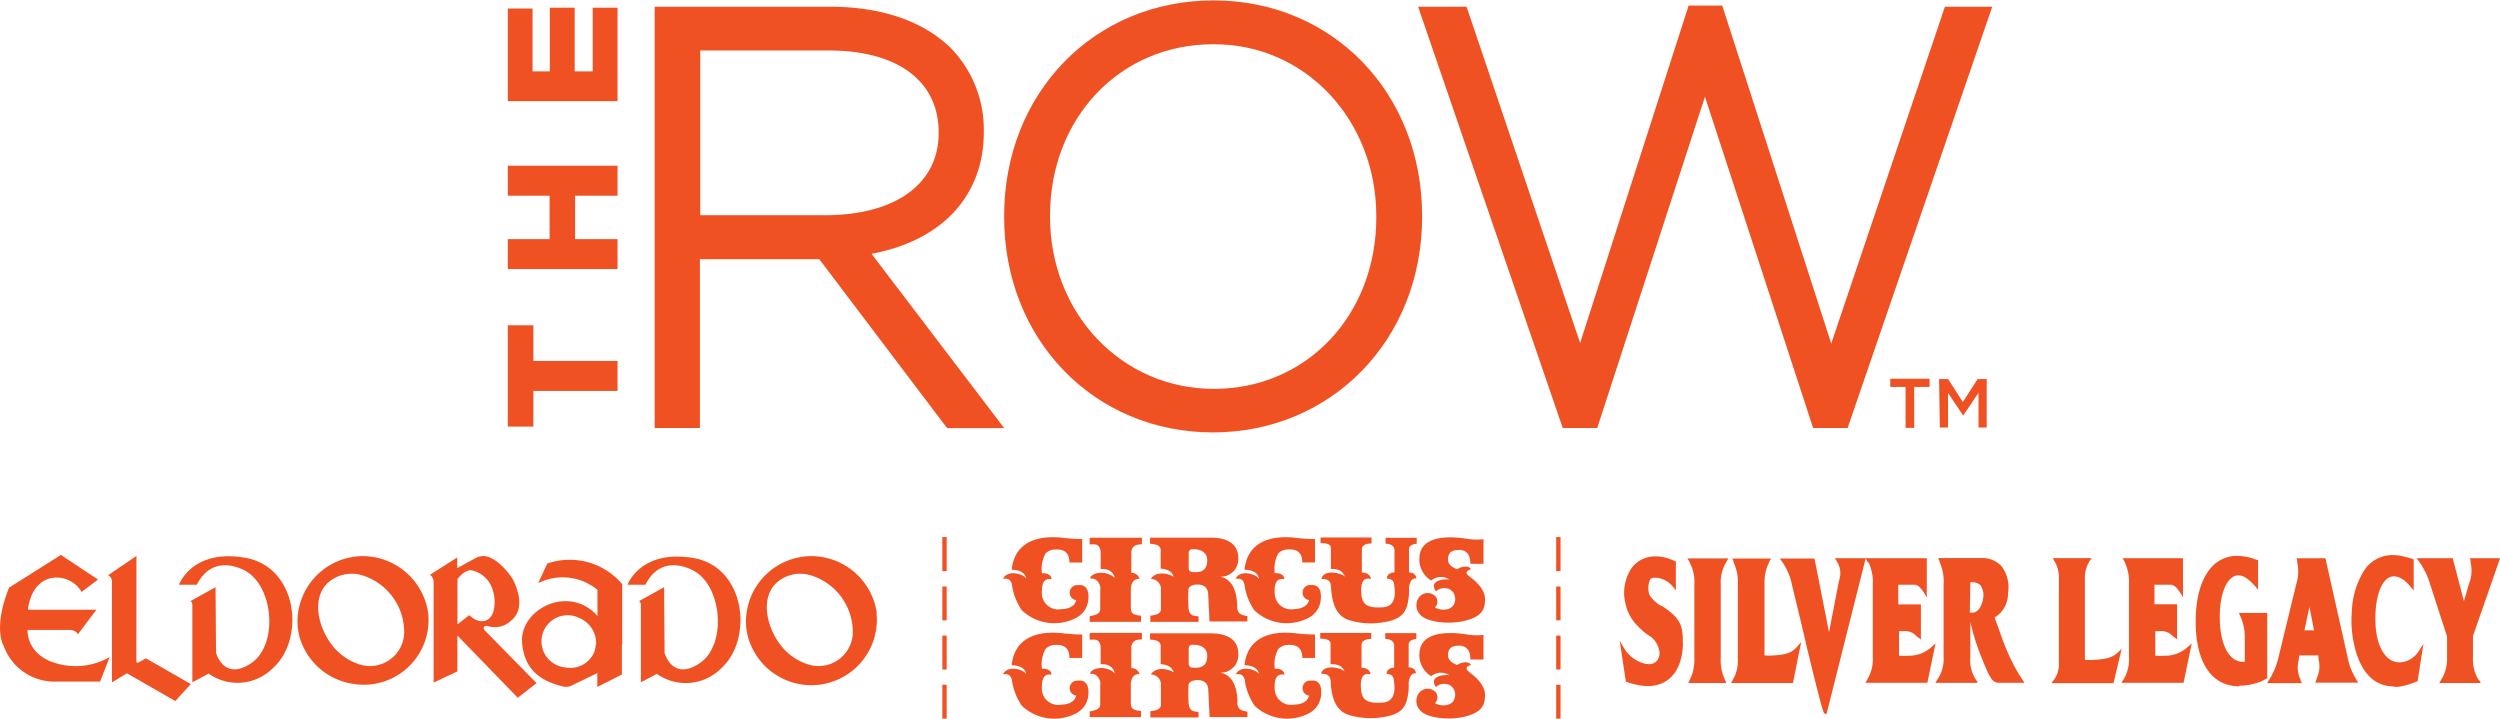 <svg id="Layer_1" data-name="Layer 1" xmlns="http://www.w3.org/2000/svg" viewBox="0 0 305.04 87.69"><title>the-row-new</title><path d="M24.49,103.35h8.39l-2.26,3s-.18-.54-1.07-.54H24.48s-.19,3,3.45,4.06a8.32,8.32,0,0,0,6.57-.75l-1.17,3H27.62a6.61,6.61,0,0,1-6.05-4.36s-1.35-2.05.65-7.1l6.32-4,4.54,3-2,1.52a3.52,3.52,0,0,0-3.9-1.65c-2.52.73-2.65,3.9-2.65,3.9" transform="translate(-21.12 -28.95)" fill="#f05123"/><path d="M37.77,96.79l-3.46,2.34a.86.86,0,0,1,.47.75c0,.72,0,12.33,0,12.33l1.82-1.11,5.91,3.39,1.89-2.07-5.47-3.14-.91.5s-.26.14-.26-.17Z" transform="translate(-21.12 -28.95)" fill="#f05123"/><path d="M64.72,109.93a6.92,6.92,0,0,1-3.21-2.43,8.45,8.45,0,0,1-1.21-2.35c-.64-1.94-.56-4.36,1.46-5.56a4.36,4.36,0,0,1,3.56-.44,7.25,7.25,0,0,1,5.11,7.21,4.19,4.19,0,0,1-5.71,3.57m8.64-6.21a8.08,8.08,0,0,0-8.08-6.91,8,8,0,0,0-7.84,8.54,7.25,7.25,0,0,0,.49,2.09.72.72,0,0,0,.09.2,8,8,0,0,0,6.12,4.74,7.9,7.9,0,0,0,9.22-8.66" transform="translate(-21.12 -28.95)" fill="#f05123"/><path d="M78.39,104l-1.45,1.13v-3.69l0-1.82c.89-1.19,1.67-1.09,1.67-1.09a3.4,3.4,0,0,1,2.65,2.49c.31.86.42,3-.7,3.57s-2.19-.59-2.19-.59m1.87,1.84s-.37-.55.33-.52a2.91,2.91,0,0,0,3-.72c2.07-1.77-.05-5.23.1-5-.17-.31-1.72-2.58-3.42-2.8a2.21,2.21,0,0,0-1,.19l-2.34,1.28,0-1.3-3.32,2.11a1.14,1.14,0,0,1,.44.8v12.35l2.9-1.36v-4.37l7.37,7.59,2.28-1.79Z" transform="translate(-21.12 -28.95)" fill="#f05123"/><path d="M93.81,107.61a3.45,3.45,0,0,1-.13.77,3.17,3.17,0,0,1-3.62,2,3.19,3.19,0,1,1,1.8-6,3.34,3.34,0,0,1,2,3.18v.06m3.18,0v-7.39a8.38,8.38,0,0,0-9.14-2.52l-1.12,2.4a6.65,6.65,0,0,1,7.24.81v3.2a5.06,5.06,0,0,0-4.43-1.79c-2.53.24-5,2.4-4.76,5.09.29,3.41,2.46,4.65,4.86,5.26a1.74,1.74,0,0,0,1,0L94,111.08v1.69l3-1.52v-3.67h0Z" transform="translate(-21.12 -28.95)" fill="#f05123"/><path d="M44.59,112.2v-9.42s0-.46-.26-.47l3.09-1.71.06,8s.92,3.51,4.27,1.28,2.75-9.29-.61-11.23c0,0-3.93-2.46-6,1.65l-2.18,0S44.51,95.9,51,97s7.36,9.93,3.44,13.45a6.09,6.09,0,0,1-7.86.69Z" transform="translate(-21.12 -28.95)" fill="#f05123"/><path d="M99.32,112.2v-9.42s0-.46-.26-.47l3.09-1.71.06,8s.92,3.51,4.27,1.28,2.75-9.29-.61-11.23c0,0-3.93-2.46-6,1.65l-2.18,0s1.56-4.34,8-3.27,7.36,9.93,3.44,13.45a6.09,6.09,0,0,1-7.86.69Z" transform="translate(-21.12 -28.95)" fill="#f05123"/><path d="M119.45,109.93a6.92,6.92,0,0,1-3.21-2.43h0a8.42,8.42,0,0,1-1.2-2.35c-.64-1.94-.56-4.36,1.46-5.56a4.36,4.36,0,0,1,3.56-.44,7.25,7.25,0,0,1,5.11,7.21,4.19,4.19,0,0,1-5.71,3.57m8.64-6.21A8.08,8.08,0,0,0,120,96.81a8,8,0,0,0-7.84,8.54,7,7,0,0,0,.52,2.16h0a8,8,0,0,0,15.39-3.79" transform="translate(-21.12 -28.95)" fill="#f05123"/><path d="M226.45,107.43c.06-2.41-.51-3.17-2.54-4.54l-.08,0a4.1,4.1,0,0,1-1.41-1.29,2.35,2.35,0,0,1,.09-2h0a.73.73,0,0,1,.43-.16h.15a2.54,2.54,0,0,1,1.07.26h0a2.74,2.74,0,0,1,1.1.86l.34.41v-3.5l-.13-.06-.26-.11a4.94,4.94,0,0,0-1.94-.46h-.11a3.58,3.58,0,0,0-2.84,1.26,5.38,5.38,0,0,0-.85,4.55,5.26,5.26,0,0,0,1.46,2.66v0l.15.15.15.15a6.14,6.14,0,0,0,.77.67l.32.22.29.2a2.74,2.74,0,0,1,1,1.87,1.44,1.44,0,0,1-.38,1.07,1.25,1.25,0,0,1-.92.35,2.81,2.81,0,0,1-1.17-.3,4,4,0,0,1-1.89-1.72l-.5-.85.75,5,.61.21c.2.06.39.1.59.14a6,6,0,0,0,1.48.19c2.6,0,4.21-1.93,4.29-5.16" transform="translate(-21.12 -28.95)" fill="#f05123"/><path d="M227.27,97.56a4.94,4.94,0,0,1,.59,2.66v8.93a5.77,5.77,0,0,1-.5,2.64,2.4,2.4,0,0,0-.11.23l-.12.27h4.63l-.12-.27a1.45,1.45,0,0,1-.09-.22v0a5.51,5.51,0,0,1-.47-2.63v-8.93a4.69,4.69,0,0,1,.64-2.65l.09-.17.2-.34h-5l.17.28a2.53,2.53,0,0,0,.13.22" transform="translate(-21.12 -28.95)" fill="#f05123"/><path d="M232.57,111.89l-.07.11-.17.29h7.56l1-5-.47.54c-.55.64-1.15,1-2.87,1.09a6.23,6.23,0,0,1-1.13,0v-8.66a1.48,1.48,0,0,1,0-.21v-.22a5.41,5.41,0,0,1,.53-2.22,1.58,1.58,0,0,1,.11-.23l.16-.28H232.5l.11.26,0,.11.06.14a5.68,5.68,0,0,1,.49,2.63v9a4.67,4.67,0,0,1-.59,2.63l-.06.11" transform="translate(-21.12 -28.95)" fill="#f05123"/><path d="M248.79,97.06H245l.19.29a.93.93,0,0,1,.11.19,2.71,2.71,0,0,1,.2,2.31l-1.21,6.25-1.77-9h-4.23l.22.32a1.18,1.18,0,0,0,.13.18,7.4,7.4,0,0,1,1.06,2.38c0,.15,1,4.06,1.88,7.92.56,2.3,1,4.14,1.35,5.46.67,2.59.72,2.61.85,2.66l.2.07,4.72-18.76Z" transform="translate(-21.12 -28.95)" fill="#f05123"/><path d="M249.11,97.56h0a5.49,5.49,0,0,1,.52,2.65v8.93a4.73,4.73,0,0,1-.62,2.63v0a.6.6,0,0,1-.06.11l-.06.09-.16.29h7.56l1-4.82-.44.41a4.11,4.11,0,0,1-3,1.11,5.46,5.46,0,0,1-.8,0l-.22,0v-3h.67a1.79,1.79,0,0,1,1.07.27l0,0,.42.36,0,0,.51.4v-4.29h-2.76V100.3h1.57l.22,0h.22c.34.05.54.17.93.69l.16.22.38.65V97.06h-7.49l.17.28a1.51,1.51,0,0,1,.11.22" transform="translate(-21.12 -28.95)" fill="#f05123"/><path d="M280.38,97.56h0a5.61,5.61,0,0,1,.51,2.65v8.93a4.67,4.67,0,0,1-.62,2.63v0l-.07.12-.06.08-.17.29h7.58l1-4.82-.44.41a4.13,4.13,0,0,1-3,1.11,5.63,5.63,0,0,1-.8,0l-.21,0v-3h.66a1.82,1.82,0,0,1,1.08.27l0,0,.42.35,0,0,.5.39v-4.29h-2.76V100.3h1.58l.21,0h.23c.33.05.54.17.92.69l.17.22.37.61V97.06H280.1l.18.29a1,1,0,0,1,.1.21" transform="translate(-21.12 -28.95)" fill="#f05123"/><path d="M261.53,100h0a.78.78,0,0,1,.22,0h0a1.27,1.27,0,0,1,1,.35,2.06,2.06,0,0,1,.34,1.61,2.93,2.93,0,0,1-.39,1.13,1.27,1.27,0,0,1-.76.61h0a.78.78,0,0,1-.22,0l-.16,0h-.09Zm.77,12a.83.83,0,0,1-.08-.12.61.61,0,0,1-.07-.1,4.2,4.2,0,0,1-.62-2.63v-4.31a29.48,29.48,0,0,0,1.4,4.42c1,2.46,1.28,3,2.09,3h3.13l-.42-.62-.22-.35a21.64,21.64,0,0,1-1.12-2.08c-.4-.84-.73-1.66-1-2.42l-.3-.85-.6-1.65.21-.13a3.38,3.38,0,0,0,1.43-2.82,4.28,4.28,0,0,0-.79-3.3,3.14,3.14,0,0,0-2.26-1c-.21,0-.42,0-.62,0H257.6l.12.26.07.16,0,.09a5.59,5.59,0,0,1,.48,2.65v8.93a4.38,4.38,0,0,1-.69,2.63.61.61,0,0,0-.07.1l-.08.12-.16.29h5.16Z" transform="translate(-21.12 -28.95)" fill="#f05123"/><path d="M271.64,112l-.21.3H279l1-4.19-.47.45c-.54.51-1.16.81-2.88.9a9,9,0,0,1-1.14,0V99.68a1,1,0,0,1,0-.17c0-.06,0-.12,0-.18a3.7,3.7,0,0,1,.51-1.81h0a1,1,0,0,1,.1-.17l.23-.3H271.6l.15.27c0,.07.07.14.11.2a4,4,0,0,1,.48,2.15l0,10.06a3.29,3.29,0,0,1-.58,2.14l-.14.18" transform="translate(-21.12 -28.95)" fill="#f05123"/><path d="M294.33,112.62a7.34,7.34,0,0,0,1.95-.28,4.54,4.54,0,0,0,1.39-.6l.09,0v-8h-3.45l.11.26c0,.1.07.18.1.24a6.1,6.1,0,0,1,.5,2.28h0v3.18h0l-.1,0a1.94,1.94,0,0,1-1.57-.63c-.93-.92-1.43-2.8-1.38-5.15.05-2.8,1-4.77,2.25-4.77a1.72,1.72,0,0,1,1,.35h0a4.47,4.47,0,0,1,.85.76l.17.15.4.51V97.27l-.14,0-.22-.07-.18-.07a6.32,6.32,0,0,0-2-.35,4.09,4.09,0,0,0-3,1.23c-1.37,1.37-2.11,3.85-2.07,7,.06,4.88,2,7.68,5.32,7.68" transform="translate(-21.12 -28.95)" fill="#f05123"/><path d="M302.91,103l.56,2.86H302.3Zm-1.07,9a.2.2,0,0,1,0-.08l-.05-.11a3.42,3.42,0,0,1-.22-2.2l.06-.34v-.09l.06-.26H304l0,.25.12.82v0a3.47,3.47,0,0,1-.34,1.77l0,.09-.06.14-.11.26h5.25l-.18-.29a.67.67,0,0,1-.06-.12.75.75,0,0,1-.07-.12,7.67,7.67,0,0,1-1-2.65l-2.69-12h-3.52l.07.24s0,.07,0,.1,0,.09,0,.15a5,5,0,0,1-.1,2.63l-2.17,8.93a8.57,8.57,0,0,1-1.08,2.66,1.94,1.94,0,0,0-.15.24l-.16.28H302Z" transform="translate(-21.12 -28.95)" fill="#f05123"/><path d="M313.19,112.75h0a5.63,5.63,0,0,0,.58,0,8.94,8.94,0,0,0,2.23-.65l.1,0,.72-4.59-.49.76a3,3,0,0,1-1.41,1.27,2.77,2.77,0,0,1-1.05.23,2.08,2.08,0,0,1-1.53-.68c-1-1-1.46-2.85-1.38-5.18.11-2.82,1-4.64,2.27-4.64a2.21,2.21,0,0,1,1.35.59,1.37,1.37,0,0,1,.18.16l.17.15.36.42.34.4V97.2l-.44-.15-.46-.12-.64-.16a6,6,0,0,0-1-.09,4.1,4.1,0,0,0-3.51,1.88,10.17,10.17,0,0,0-1.5,5,13.68,13.68,0,0,0,.49,4.87c.85,2.83,2.41,4.27,4.63,4.27" transform="translate(-21.12 -28.95)" fill="#f05123"/><path d="M323.53,111.89l-.06-.11a4.79,4.79,0,0,1-.61-2.63v-2.59l3.31-9.5h-3.68l.07.24,0,.1a.57.57,0,0,0,0,.14,4.3,4.3,0,0,1-.18,2.63l-.62,2.14-1.37-5.25H316l.37.52.2.3a9.24,9.24,0,0,1,1.07,2.39l2.06,6.33v2.55a4.8,4.8,0,0,1-.65,2.63.2.2,0,0,0-.05.09l-.09.13-.16.29h5.07l-.17-.29-.07-.11" transform="translate(-21.12 -28.95)" fill="#f05123"/><path d="M154.07,95.38a4.75,4.75,0,0,1,.64,0c.43,0,.71.44.71,1v2c1.29-.09,1.67.73,1.71,1.09-1.15-1.08-2.95-.59-3,.08a1,1,0,0,1,.93.35,1.36,1.36,0,0,1,.31,1.08c0,2.13,0,1.88,0,2.3,0,.66-.89.77-1.29.86v.69h6.26v-.76a3.08,3.08,0,0,1-.72-.12c-.51-.18-.52-.54-.52-1v-2.08a1.71,1.71,0,0,1,.19-.84.94.94,0,0,1,.87-.46,1,1,0,0,0-1-.72V96.48a1,1,0,0,1,.53-1,2.15,2.15,0,0,1,.76-.11v-.81h-6.37Z" transform="translate(-21.12 -28.95)" fill="#f05123"/><path d="M152.67,100.35a.92.92,0,0,0-.22,1.83c-.13.39-.45,1.06-1.85,1.1a2,2,0,0,1-2.36-1.93c0-1.24.22-1.87,1.18-1.73,0-.27-.2-.77-1.16-.72a3.76,3.76,0,0,1,.45-2.44,1.66,1.66,0,0,1,1.11-.46c.46,0,1.79-.13,1.79,1.59h1.55V94.72a20.39,20.39,0,0,1-2.6-.18c-.48,0-5.51-.73-6,3.93.39,0,1.6.08,1.78,1.09-.29-.55-2.22-1.18-2.83,0,.39,0,.83-.09,1.07.64a7.24,7.24,0,0,0,1.23,3.22,5.75,5.75,0,0,0,6.63.91,2.74,2.74,0,0,0,1.46-2.1c.1-.7.06-2-1.19-1.89" transform="translate(-21.12 -28.95)" fill="#f05123"/><path d="M174.7,99.56c-.28-.55-2.21-1.18-2.82,0,.39,0,.83-.09,1.07.64a7.32,7.32,0,0,0,1.22,3.22,5.75,5.75,0,0,0,6.63.91,2.74,2.74,0,0,0,1.46-2.1c.1-.7.07-2-1.18-1.89a.92.92,0,0,0-.22,1.83c-.13.39-.45,1.06-1.85,1.1a2,2,0,0,1-2.36-1.93c-.05-1.24.22-1.87,1.18-1.73,0-.27-.2-.77-1.16-.72a3.8,3.8,0,0,1,.44-2.44,1.7,1.7,0,0,1,1.12-.46c.46,0,1.79-.14,1.79,1.59h1.55V94.72a20.39,20.39,0,0,1-2.6-.18c-.48,0-5.52-.73-6,3.93.39,0,1.6.08,1.77,1.09" transform="translate(-21.12 -28.95)" fill="#f05123"/><path d="M196.36,101.83a1.32,1.32,0,0,0-2.18.12,1.65,1.65,0,0,0,.23,2c.73.9,3.55,1.27,5.63.7s2.23-1.54,2.28-2.46-.57-1.93-1.87-2.87c-.24-.2-.79-.61.14-.91-.09-.29-.73-.57-1.69,0-.52-.23-1.22-.55-1.09-1.44s.91-.92,1.4-.92c.15,0,1.35,0,1.32,1.69h1.6v-3a7.7,7.7,0,0,1-2.24-.08c-1.39-.21-5.36-.59-5.57,2.22a3,3,0,0,0,1.43,2.9,1.88,1.88,0,0,1,2.23-.12c-.44-.08-2.64,0-1.65,1.44a1.51,1.51,0,0,1,1.8-.17,1.39,1.39,0,0,1,.46,1.6c-.32,1-1.8.94-2.38.53a1,1,0,0,0,.15-1.23" transform="translate(-21.12 -28.95)" fill="#f05123"/><path d="M166.16,96.46c0-.55.47-.5.63-.5s1.7,0,1.63,1.47-1.24,1.33-1.71,1.33-.55-.3-.55-.5v-1.8m-3.42-.37v2.25c.49,0,1.41.2,1.58,1-.44-.35-2.11-.84-2.78.25a1.23,1.23,0,0,1,1.14.76,1,1,0,0,1,.09.49v2.23c0,.27.17.86-1.29,1v.76h5.88v-.67c-.4-.09-1.23.1-1.23-1.28a15.45,15.45,0,0,1,0-2c0-.22.25-.54.9-.6s1.46.14,1.51,1.16.16,3.34.16,3.34h4.62v-.66c-.47-.07-1.24-.17-1.24-1.09,0-1.16-.23-3.4-2.13-3.72A2.12,2.12,0,0,0,172.2,97c0-1.61-1.24-2.45-3.33-2.45h-7.42v.76c.45,0,1.29.09,1.29.76" transform="translate(-21.12 -28.95)" fill="#f05123"/><path d="M183.51,95.85v2.53c.65,0,1.36,0,1.74,1-.14-.45-2.62-1.1-2.89.21.57,0,1.07.09,1.15.83s.05,3.47,2.17,4.18a9.09,9.09,0,0,0,4.35.26c1.95-.32,2.5-1.1,2.78-2a7,7,0,0,0,.23-2.07c0-.54.26-1.37.88-1.25,0-.24-.09-.69-.88-.75V96c0-.18,0-.59.94-.71v-.72h-3.8v.72c.41,0,1.09.14,1.09.83v2.68c-.39,0-.92.17-.92.74.3.06.77.06.86.65s.5,2.74-1.36,2.86-2.5-.3-2.62-1.58.15-2.14,1.15-1.87c0-.36-.35-.79-1.09-.79V95.94c0-.21.17-.68,1.18-.68v-.73h-6.22v.7c.5,0,1.26,0,1.26.62" transform="translate(-21.12 -28.95)" fill="#f05123"/><path d="M154.07,107a4.75,4.75,0,0,1,.64,0c.43,0,.71.44.71,1v2c1.29-.09,1.67.73,1.71,1.09-1.15-1.08-2.95-.59-3,.08a1,1,0,0,1,.93.35,1.36,1.36,0,0,1,.31,1.08c0,2.13,0,1.87,0,2.3,0,.66-.89.77-1.29.86v.69h6.26v-.76a3.08,3.08,0,0,1-.72-.12c-.51-.18-.52-.55-.52-1v-2.08a1.71,1.71,0,0,1,.19-.84.94.94,0,0,1,.87-.46,1,1,0,0,0-1-.72v-2.39a1,1,0,0,1,.53-1,2.22,2.22,0,0,1,.76-.1v-.81h-6.37Z" transform="translate(-21.12 -28.95)" fill="#f05123"/><path d="M152.67,112a.92.92,0,0,0-.22,1.83c-.13.39-.45,1.06-1.85,1.1a2,2,0,0,1-2.36-1.94c0-1.23.22-1.86,1.18-1.72,0-.27-.2-.77-1.16-.73a3.74,3.74,0,0,1,.45-2.43,1.74,1.74,0,0,1,1.11-.47c.46,0,1.79-.13,1.79,1.59h1.55v-2.86a20.39,20.39,0,0,1-2.6-.18c-.48,0-5.51-.73-6,3.93.39,0,1.6.08,1.78,1.09-.29-.55-2.22-1.18-2.83,0,.39,0,.83-.09,1.07.64a7.24,7.24,0,0,0,1.23,3.22,5.76,5.76,0,0,0,6.63.91,2.74,2.74,0,0,0,1.46-2.1c.1-.7.06-2-1.19-1.89" transform="translate(-21.12 -28.95)" fill="#f05123"/><path d="M181.08,112a.92.92,0,0,0-.22,1.83c-.13.39-.45,1.06-1.85,1.1a2,2,0,0,1-2.36-1.94c-.05-1.23.22-1.86,1.18-1.72,0-.27-.2-.77-1.16-.73a3.78,3.78,0,0,1,.44-2.43,1.78,1.78,0,0,1,1.12-.47c.46,0,1.79-.13,1.79,1.59h1.55v-2.86a20.39,20.39,0,0,1-2.6-.18c-.48,0-5.52-.73-6,3.93.39,0,1.6.08,1.77,1.09-.28-.55-2.21-1.18-2.82,0,.39,0,.83-.09,1.07.64a7.32,7.32,0,0,0,1.22,3.22,5.77,5.77,0,0,0,6.63.91,2.74,2.74,0,0,0,1.46-2.1c.1-.7.07-2-1.18-1.89" transform="translate(-21.12 -28.95)" fill="#f05123"/><path d="M200.45,111c-.24-.21-.79-.62.14-.91-.09-.29-.73-.57-1.69,0-.52-.23-1.22-.55-1.09-1.44s.91-.92,1.4-.92c.15,0,1.35,0,1.32,1.69h1.6v-3a7.49,7.49,0,0,1-2.24-.09c-1.39-.2-5.36-.58-5.57,2.23a3,3,0,0,0,1.43,2.9,1.88,1.88,0,0,1,2.23-.12c-.44-.09-2.64,0-1.65,1.44a1.51,1.51,0,0,1,1.8-.17,1.39,1.39,0,0,1,.46,1.59c-.32,1-1.8.95-2.38.54a1,1,0,0,0,.15-1.24,1.32,1.32,0,0,0-2.18.13,1.64,1.64,0,0,0,.23,2c.73.91,3.55,1.28,5.63.71s2.23-1.55,2.28-2.47-.57-1.92-1.87-2.86" transform="translate(-21.12 -28.95)" fill="#f05123"/><path d="M166.71,110.42c-.47,0-.55-.3-.55-.51v-1.79c0-.56.46-.5.63-.5s1.7,0,1.63,1.47-1.23,1.33-1.71,1.33m5.4,4.32c0-1.16-.22-3.4-2.13-3.72a2.12,2.12,0,0,0,2.22-2.34c0-1.61-1.24-2.45-3.33-2.45h-7.42V107c.45,0,1.29.09,1.29.76V110c.49,0,1.41.21,1.58,1-.44-.36-2.11-.84-2.78.25a1.25,1.25,0,0,1,1.15.76,1.16,1.16,0,0,1,.08.49v2.23c0,.27.17.86-1.29,1v.76h5.88v-.67c-.4-.09-1.22.1-1.22-1.28a16.74,16.74,0,0,1,0-2c0-.22.24-.54.9-.6s1.46.14,1.51,1.16.16,3.34.16,3.34h4.62v-.66c-.47-.07-1.24-.17-1.24-1.09" transform="translate(-21.12 -28.95)" fill="#f05123"/><path d="M193,110.45v-2.82c0-.18,0-.6.94-.72v-.71h-3.8v.71c.41,0,1.09.15,1.09.84v2.67c-.39,0-.92.18-.92.75.3.06.77.06.86.65s.5,2.74-1.36,2.86-2.5-.3-2.62-1.58.15-2.14,1.15-1.87c0-.36-.35-.8-1.09-.8V107.6c0-.21.17-.69,1.18-.69v-.73h-6.22v.7c.5,0,1.26.06,1.26.63V110c.65,0,1.36,0,1.74.95-.14-.45-2.62-1.1-2.89.21.56,0,1.07.09,1.15.83s.05,3.47,2.17,4.18a9.18,9.18,0,0,0,4.34.26c2-.32,2.51-1.1,2.79-2a7,7,0,0,0,.23-2.06c0-.54.26-1.37.88-1.25,0-.24-.09-.69-.88-.75" transform="translate(-21.12 -28.95)" fill="#f05123"/><path d="M136.1,116.64h.53v-4.13h-.53Zm0-6h.53V106.5h-.53Zm0-6h.53v-4.13h-.53Zm0-6h.53V94.48h-.53Z" transform="translate(-21.12 -28.95)" fill="#f05123"/><path d="M211,116.64h.53v-4.13H211Zm0-6h.53V106.5H211Zm0-6h.53v-4.13H211Zm0-6h.53V94.48H211Z" transform="translate(-21.12 -28.95)" fill="#f05123"/><polygon points="65.08 44.04 65.08 39.69 61.96 39.69 61.96 52.05 65.08 52.05 65.08 47.7 75.35 47.7 75.35 44.04 65.08 44.04" fill="#f05123"/><polygon points="75.35 23.88 75.35 20.22 61.96 20.22 61.96 23.88 67.06 23.88 67.06 29.18 61.96 29.18 61.96 32.83 75.35 32.83 75.35 29.18 70.17 29.18 70.17 23.88 75.35 23.88" fill="#f05123"/><polygon points="72.32 0.94 72.32 8.71 70.12 8.71 70.12 0.94 67.09 0.94 67.09 8.71 64.98 8.71 64.98 1.04 61.96 1.04 61.96 12.34 75.35 12.34 75.35 0.94 72.32 0.94" fill="#f05123"/><path d="M127.46,59.92c8.61-1.61,13.7-7.09,13.7-14.84v-.14a14.25,14.25,0,0,0-4-10.1c-3.37-3.31-8.48-5.07-14.79-5.07H101v51.4h5.52V60.58h14.57l15.13,20,.48.61h6.95Zm8.19-14.84v.13c0,6.19-5.31,10-13.86,10H106.56V35.11h15.7C130.64,35.11,135.65,38.84,135.65,45.08Z" transform="translate(-21.12 -28.95)" fill="#f05123"/><path d="M169.18,29c-14.56,0-25.54,11.3-25.54,26.29v.13c0,15,11,26.29,25.47,26.29s25.53-11.3,25.53-26.29v-.13C194.64,40.25,183.69,29,169.18,29Zm19.87,26.36v.13c0,11.92-8.51,20.91-19.81,20.91s-20-9.24-20-21v-.14c0-11.92,8.54-20.91,19.88-20.91C180.29,34.26,189.05,43.51,189.05,55.31Z" transform="translate(-21.12 -28.95)" fill="#f05123"/><polygon points="237.31 0.82 223.44 41.92 210.14 0.68 206.04 0.68 192.8 41.85 179.31 1.9 178.94 0.82 173.03 0.82 190.68 52.22 194.89 52.22 208.03 11.8 220.87 51.12 221.23 52.22 225.44 52.22 242.36 2.93 243.09 0.82 237.31 0.82" fill="#f05123"/><path d="M253.63,76.16h-1.87v-1h4.8v1h-1.88v5h-1.05Z" transform="translate(-21.12 -28.95)" fill="#f05123"/><path d="M257.72,75.2h1.1l1.8,2.8,1.8-2.8h1.11v5.92h-1V76.87l-1.87,2.79h0l-1.85-2.77v4.23h-1Z" transform="translate(-21.12 -28.95)" fill="#f05123"/></svg>